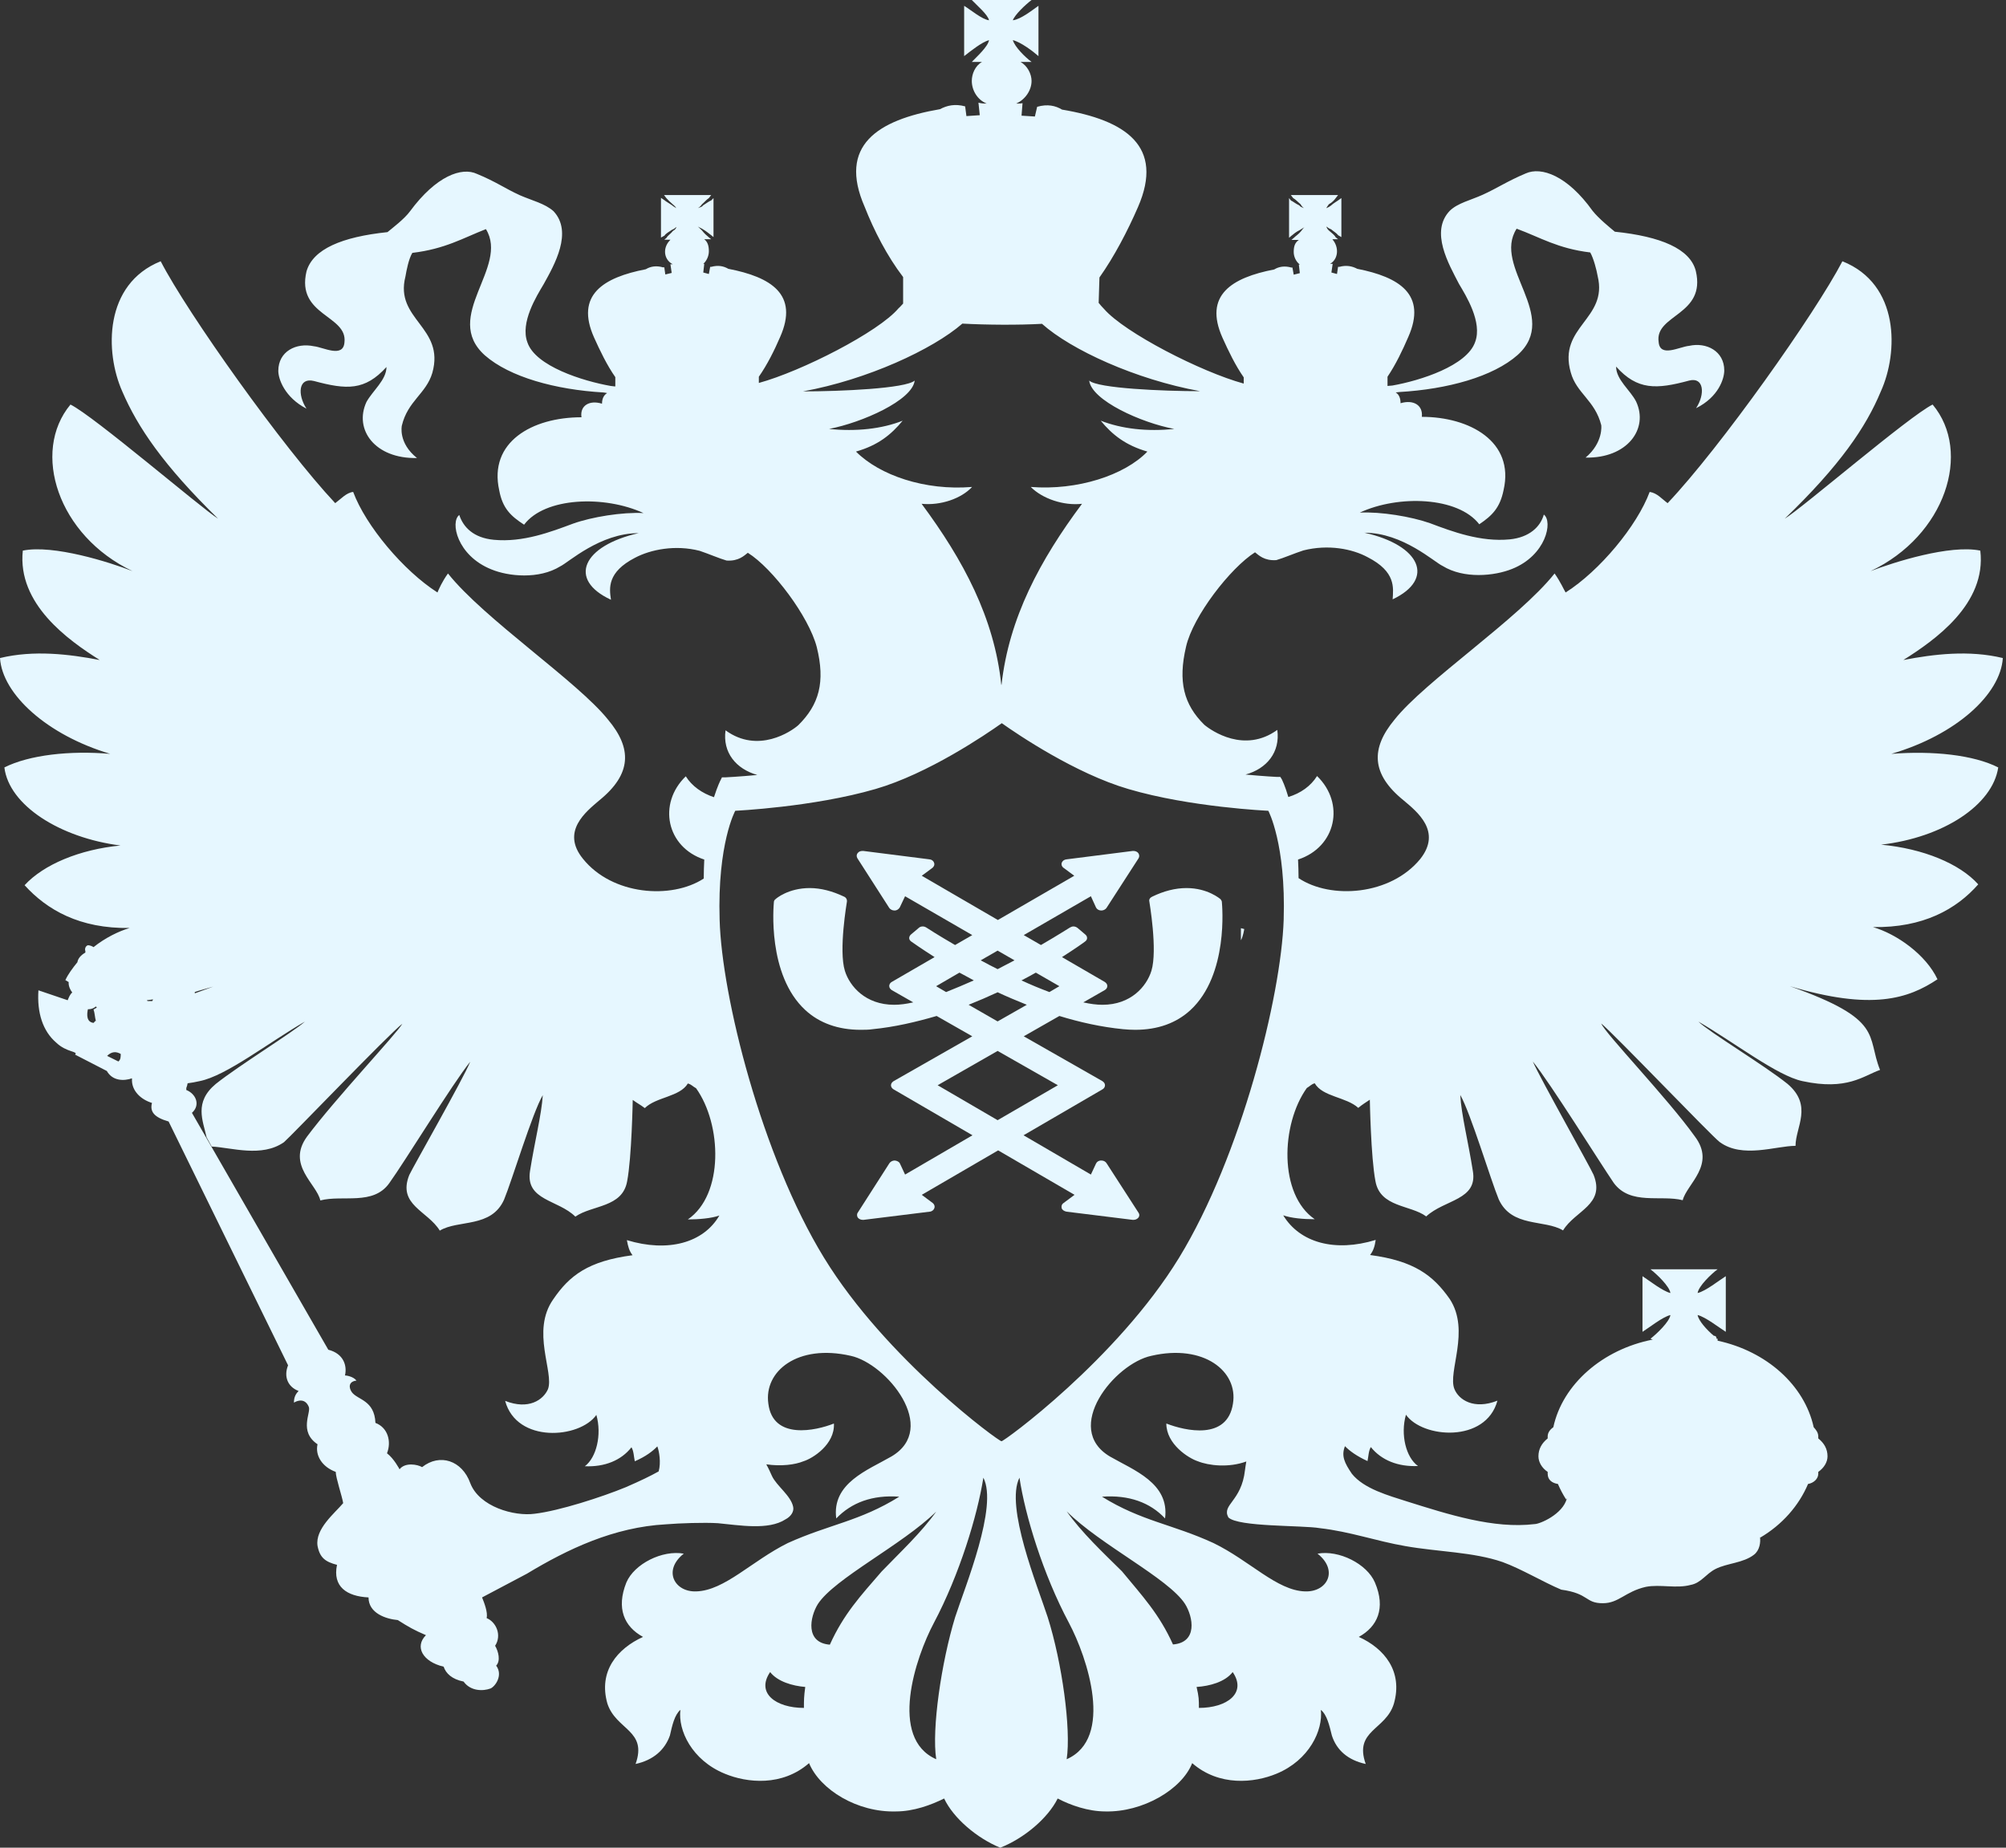 <svg width="38" height="35" viewBox="0 0 38 35" fill="none" xmlns="http://www.w3.org/2000/svg">
<rect x="0" y="0" width="38" height="35" fill="#333333" stroke="none"/>
<path d="M23.122 17.034C23.112 17.026 22.879 16.822 22.476 16.822C22.262 16.822 22.044 16.879 21.826 16.985C21.787 17.002 21.762 17.038 21.772 17.075C21.772 17.083 21.932 17.999 21.811 18.391C21.719 18.686 21.423 19.033 20.884 19.033C20.767 19.033 20.651 19.016 20.524 18.988H20.52L20.927 18.755C20.957 18.738 20.976 18.71 20.976 18.677C20.976 18.645 20.957 18.62 20.927 18.6L20.117 18.13C20.374 17.966 20.534 17.852 20.554 17.835C20.578 17.819 20.593 17.794 20.593 17.77C20.593 17.745 20.583 17.721 20.558 17.701L20.413 17.578C20.393 17.562 20.364 17.549 20.335 17.549C20.311 17.549 20.287 17.558 20.267 17.57C20.258 17.574 20.044 17.713 19.719 17.901L19.393 17.713L20.665 16.977L20.762 17.19C20.777 17.222 20.816 17.247 20.859 17.247C20.859 17.247 20.859 17.247 20.864 17.247C20.903 17.247 20.942 17.226 20.961 17.198L21.568 16.258C21.588 16.225 21.583 16.188 21.563 16.16C21.544 16.135 21.51 16.119 21.471 16.119C21.466 16.119 21.461 16.119 21.457 16.119L20.204 16.278C20.16 16.282 20.126 16.307 20.112 16.344C20.102 16.376 20.112 16.413 20.146 16.438L20.35 16.589L18.903 17.427L17.461 16.589L17.665 16.438C17.694 16.413 17.709 16.376 17.694 16.344C17.684 16.307 17.65 16.282 17.607 16.278L16.354 16.119C16.349 16.119 16.344 16.119 16.34 16.119C16.301 16.119 16.267 16.131 16.247 16.16C16.223 16.188 16.223 16.225 16.242 16.258L16.845 17.198C16.864 17.226 16.903 17.247 16.942 17.247C16.947 17.247 16.947 17.247 16.947 17.247C16.99 17.247 17.024 17.222 17.044 17.19L17.145 16.977L18.418 17.713L18.092 17.901C17.767 17.713 17.553 17.574 17.548 17.57C17.529 17.558 17.505 17.549 17.48 17.549C17.451 17.549 17.422 17.558 17.403 17.578L17.257 17.701C17.238 17.717 17.223 17.741 17.223 17.77C17.223 17.794 17.238 17.819 17.262 17.835C17.286 17.852 17.447 17.966 17.704 18.13L16.893 18.6C16.864 18.616 16.845 18.645 16.845 18.677C16.845 18.71 16.864 18.735 16.893 18.755L17.301 18.988C17.301 18.988 17.301 18.988 17.296 18.988C17.17 19.016 17.053 19.033 16.937 19.033C16.398 19.033 16.097 18.686 16.005 18.391C15.883 17.999 16.044 17.083 16.044 17.075C16.048 17.038 16.029 17.002 15.99 16.985C15.767 16.879 15.548 16.822 15.339 16.822C14.932 16.822 14.699 17.022 14.689 17.034C14.669 17.047 14.66 17.071 14.66 17.087C14.655 17.145 14.529 18.465 15.257 19.135C15.524 19.38 15.878 19.507 16.301 19.507C16.374 19.507 16.456 19.507 16.534 19.495C16.947 19.454 17.349 19.36 17.743 19.245L18.418 19.63L16.927 20.48C16.898 20.5 16.878 20.525 16.878 20.557C16.878 20.586 16.893 20.614 16.927 20.635L18.422 21.505L17.145 22.249L17.048 22.041C17.034 22.008 16.995 21.988 16.951 21.983C16.951 21.983 16.951 21.983 16.947 21.983C16.908 21.983 16.869 22.004 16.849 22.033L16.247 22.973C16.228 23.001 16.233 23.042 16.252 23.067C16.272 23.091 16.306 23.107 16.344 23.107C16.349 23.107 16.354 23.107 16.359 23.107L17.612 22.952C17.655 22.948 17.689 22.919 17.699 22.887C17.713 22.85 17.699 22.813 17.67 22.789L17.461 22.633L18.908 21.791L20.355 22.633L20.146 22.789C20.112 22.813 20.102 22.85 20.112 22.887C20.122 22.919 20.16 22.944 20.204 22.952L21.457 23.107C21.461 23.107 21.466 23.107 21.471 23.107C21.505 23.107 21.539 23.095 21.563 23.067C21.588 23.038 21.588 23.001 21.568 22.973L20.961 22.033C20.942 22.004 20.908 21.983 20.864 21.983H20.859C20.811 21.983 20.777 22.008 20.762 22.041L20.665 22.249L19.389 21.505L20.884 20.635C20.913 20.619 20.932 20.59 20.932 20.557C20.932 20.525 20.913 20.5 20.884 20.48L19.393 19.63L20.068 19.245C20.456 19.364 20.859 19.454 21.272 19.495C21.355 19.503 21.432 19.507 21.505 19.507C21.932 19.507 22.282 19.38 22.549 19.135C23.277 18.465 23.151 17.145 23.146 17.087C23.146 17.071 23.136 17.051 23.122 17.034ZM18.898 18.007L19.218 18.191C19.116 18.244 19.01 18.301 18.898 18.358C18.786 18.301 18.68 18.248 18.578 18.191L18.898 18.007ZM17.733 18.681L18.175 18.424C18.262 18.469 18.349 18.518 18.447 18.571C18.272 18.649 18.097 18.722 17.922 18.792L17.733 18.681ZM20.039 20.557L18.898 21.219L17.762 20.557L18.898 19.907L20.039 20.557ZM18.898 19.348L18.349 19.033C18.544 18.955 18.723 18.878 18.898 18.796C19.073 18.878 19.257 18.955 19.451 19.033L18.898 19.348ZM19.879 18.792C19.704 18.726 19.524 18.653 19.35 18.571C19.447 18.522 19.534 18.473 19.622 18.424L20.068 18.681L19.879 18.792Z" fill="#E6F7FF"/>
<path d="M23.507 17.811C23.55 17.737 23.57 17.598 23.57 17.598L23.507 17.582V17.811Z" fill="#E6F7FF"/>
<path d="M37.853 14.537C37.386 14.3 36.615 14.218 35.828 14.28C37.056 13.92 37.896 13.152 37.94 12.465C37.299 12.31 36.634 12.391 36.056 12.502C36.653 12.126 37.634 11.439 37.513 10.43C36.935 10.311 35.877 10.65 35.435 10.818C36.852 10.148 37.362 8.562 36.61 7.663C36.163 7.884 34.139 9.625 33.809 9.825C34.857 8.815 35.347 8.092 35.629 7.414C35.964 6.674 35.988 5.382 34.901 4.949C34.386 5.938 32.59 8.476 31.59 9.531C31.478 9.449 31.391 9.339 31.25 9.318C31.012 9.96 30.303 10.814 29.658 11.223C29.624 11.169 29.561 11.022 29.449 10.863C28.765 11.725 26.988 12.906 26.415 13.634C25.968 14.173 25.968 14.66 26.59 15.162C26.842 15.375 27.318 15.747 26.905 16.27C26.342 16.96 25.211 17.042 24.599 16.634C24.599 16.511 24.594 16.392 24.589 16.282C25.313 16.045 25.483 15.216 24.949 14.7C24.832 14.889 24.638 15.027 24.405 15.097C24.342 14.88 24.288 14.778 24.284 14.766L24.254 14.717H24.191C24.186 14.717 23.948 14.705 23.594 14.672C23.997 14.562 24.254 14.247 24.196 13.826C23.575 14.275 22.953 13.846 22.812 13.728C22.424 13.344 22.312 12.91 22.468 12.248C22.599 11.672 23.308 10.757 23.774 10.462C23.842 10.515 23.948 10.626 24.177 10.61C24.308 10.573 24.526 10.479 24.691 10.426C25.162 10.307 25.619 10.397 25.91 10.556C26.444 10.83 26.395 11.133 26.381 11.353C27.192 10.969 26.91 10.328 25.847 10.091C26.575 10.091 27.172 10.65 27.327 10.72C27.73 10.969 28.308 10.912 28.643 10.777C29.289 10.52 29.42 9.878 29.245 9.747C29.182 9.976 28.973 10.18 28.599 10.217C28.046 10.27 27.512 10.07 27.09 9.911C26.73 9.784 26.153 9.69 25.759 9.71C26.488 9.371 27.619 9.408 28.022 9.931C28.264 9.768 28.415 9.621 28.483 9.281C28.692 8.366 27.842 7.896 26.934 7.896C26.959 7.675 26.774 7.565 26.531 7.638C26.531 7.544 26.502 7.471 26.439 7.434C26.459 7.434 26.488 7.426 26.507 7.426C27.42 7.373 28.284 7.136 28.75 6.723C29.566 5.987 28.264 5.055 28.73 4.332C29.177 4.496 29.507 4.708 30.124 4.782C30.187 4.892 30.245 5.113 30.265 5.231C30.464 6.049 29.507 6.183 29.755 7.054C29.862 7.45 30.216 7.585 30.333 8.055C30.333 8.055 30.376 8.382 30.036 8.668C30.823 8.685 31.236 8.125 30.993 7.606C30.886 7.393 30.614 7.193 30.614 6.944C31.017 7.393 31.376 7.377 31.998 7.209C32.279 7.136 32.304 7.467 32.129 7.732C32.556 7.52 32.663 7.172 32.663 7.017C32.663 6.649 32.323 6.478 31.998 6.551C31.813 6.568 31.444 6.78 31.42 6.478C31.342 5.955 32.323 5.975 32.124 5.133C32.017 4.712 31.459 4.479 30.59 4.389C30.503 4.316 30.284 4.14 30.168 3.993C29.692 3.327 29.197 3.151 28.9 3.286C28.551 3.433 28.371 3.56 28.085 3.69C27.857 3.793 27.614 3.846 27.463 3.993C27.085 4.389 27.444 5.002 27.638 5.378C27.769 5.599 28.085 6.102 27.944 6.478C27.789 6.927 26.91 7.209 26.376 7.303C26.342 7.303 26.318 7.311 26.284 7.311V7.136C26.439 6.907 26.57 6.633 26.677 6.384C27.036 5.574 26.502 5.248 25.711 5.092C25.609 5.039 25.502 5.019 25.371 5.055H25.347L25.327 5.19L25.221 5.162L25.245 4.998H25.196C25.288 4.945 25.327 4.851 25.327 4.761C25.327 4.663 25.284 4.585 25.24 4.532H25.347L25.303 4.496C25.284 4.459 25.24 4.422 25.172 4.365C25.152 4.348 25.128 4.312 25.128 4.291C25.148 4.308 25.172 4.328 25.216 4.344C25.259 4.381 25.323 4.418 25.347 4.455L25.41 4.491V3.752L25.347 3.797C25.327 3.813 25.259 3.85 25.216 3.891C25.172 3.927 25.152 3.927 25.128 3.944C25.128 3.927 25.148 3.907 25.172 3.87C25.24 3.833 25.284 3.78 25.303 3.752L25.347 3.695H24.453L24.497 3.752C24.541 3.776 24.594 3.833 24.638 3.87C24.657 3.907 24.682 3.927 24.701 3.944C24.677 3.927 24.638 3.927 24.614 3.891C24.536 3.854 24.497 3.817 24.453 3.797L24.419 3.752V4.504L24.463 4.467C24.507 4.43 24.551 4.393 24.623 4.357C24.648 4.34 24.686 4.32 24.711 4.303C24.686 4.32 24.667 4.357 24.648 4.377C24.604 4.434 24.546 4.467 24.507 4.508L24.463 4.545H24.604C24.526 4.598 24.507 4.675 24.507 4.773C24.507 4.863 24.551 4.957 24.623 5.011H24.604L24.623 5.174L24.507 5.203L24.483 5.068H24.463C24.332 5.031 24.225 5.051 24.138 5.104C23.332 5.26 22.798 5.591 23.157 6.396C23.269 6.645 23.4 6.919 23.56 7.148V7.266C22.754 7.046 21.303 6.302 20.914 5.852C20.871 5.807 20.837 5.771 20.817 5.742H20.812L20.827 5.256C21.108 4.859 21.361 4.373 21.555 3.927C22.065 2.763 21.312 2.276 20.118 2.076C19.997 2.003 19.846 1.966 19.647 2.023L19.604 2.207L19.351 2.191L19.37 1.954C19.337 1.962 19.293 1.962 19.249 1.962C19.419 1.888 19.541 1.712 19.541 1.533C19.541 1.402 19.463 1.246 19.332 1.173H19.541C19.419 1.083 19.225 0.891 19.186 0.76C19.337 0.797 19.565 0.969 19.672 1.063V0.11C19.565 0.184 19.337 0.368 19.186 0.384C19.225 0.278 19.419 0.094 19.541 0H18.409C18.497 0.094 18.715 0.278 18.735 0.384C18.603 0.368 18.385 0.184 18.264 0.11V1.063C18.385 0.969 18.599 0.797 18.735 0.76C18.715 0.887 18.497 1.079 18.409 1.173H18.603C18.472 1.246 18.409 1.402 18.409 1.533C18.409 1.712 18.516 1.892 18.691 1.962C18.647 1.962 18.603 1.962 18.535 1.945L18.56 2.182L18.307 2.199L18.283 2.015C18.089 1.962 17.938 1.998 17.807 2.068C16.623 2.272 15.87 2.755 16.38 3.919C16.555 4.365 16.807 4.855 17.108 5.248V5.75C17.089 5.767 17.064 5.803 17.021 5.84C16.642 6.29 15.181 7.034 14.375 7.254V7.136C14.535 6.907 14.671 6.633 14.778 6.384C15.137 5.574 14.603 5.248 13.797 5.092C13.705 5.039 13.603 5.019 13.472 5.055H13.453L13.428 5.19L13.322 5.162L13.341 4.998H13.322C13.384 4.945 13.428 4.851 13.428 4.761C13.428 4.663 13.409 4.585 13.341 4.532H13.472L13.428 4.496C13.384 4.459 13.341 4.422 13.297 4.365C13.278 4.348 13.244 4.312 13.22 4.291C13.244 4.308 13.297 4.328 13.317 4.344C13.38 4.381 13.423 4.418 13.472 4.455L13.516 4.491V3.752L13.472 3.797C13.428 3.813 13.384 3.85 13.317 3.891C13.297 3.927 13.244 3.927 13.22 3.944C13.244 3.927 13.273 3.907 13.297 3.87C13.341 3.833 13.384 3.78 13.428 3.752L13.472 3.695H12.579L12.622 3.752C12.642 3.776 12.7 3.833 12.744 3.87C12.787 3.907 12.807 3.927 12.807 3.944C12.792 3.923 12.768 3.923 12.729 3.887C12.676 3.85 12.608 3.813 12.588 3.793L12.521 3.748V4.5L12.588 4.463C12.608 4.426 12.676 4.389 12.729 4.353C12.773 4.336 12.792 4.316 12.812 4.299C12.812 4.316 12.792 4.353 12.749 4.373C12.705 4.43 12.647 4.463 12.627 4.504L12.584 4.541H12.7C12.647 4.594 12.598 4.671 12.598 4.769C12.598 4.859 12.642 4.953 12.744 5.006H12.7L12.724 5.17L12.603 5.199L12.584 5.064H12.559C12.428 5.027 12.321 5.047 12.234 5.1C11.428 5.256 10.894 5.587 11.253 6.392C11.365 6.641 11.496 6.915 11.656 7.144V7.32C11.622 7.32 11.593 7.311 11.569 7.311C11.035 7.217 10.142 6.935 9.991 6.486C9.85 6.11 10.166 5.607 10.297 5.386C10.506 5.011 10.855 4.397 10.486 4.001C10.321 3.854 10.083 3.801 9.85 3.699C9.569 3.572 9.394 3.441 9.035 3.294C8.748 3.159 8.263 3.331 7.768 4.001C7.661 4.148 7.433 4.32 7.34 4.397C6.481 4.487 5.928 4.716 5.806 5.141C5.607 5.983 6.588 5.967 6.525 6.486C6.501 6.788 6.122 6.576 5.947 6.559C5.607 6.486 5.272 6.658 5.272 7.025C5.272 7.181 5.394 7.528 5.806 7.741C5.632 7.475 5.651 7.144 5.947 7.217C6.569 7.385 6.913 7.401 7.321 6.952C7.321 7.197 7.059 7.401 6.942 7.614C6.7 8.137 7.103 8.693 7.899 8.676C7.539 8.39 7.612 8.063 7.612 8.063C7.724 7.593 8.073 7.459 8.19 7.062C8.433 6.192 7.471 6.057 7.68 5.239C7.7 5.121 7.743 4.9 7.811 4.79C8.433 4.716 8.773 4.508 9.205 4.34C9.651 5.064 8.365 5.995 9.185 6.731C9.656 7.144 10.525 7.381 11.428 7.434C11.447 7.434 11.477 7.442 11.501 7.446C11.438 7.483 11.404 7.553 11.404 7.647C11.166 7.573 10.982 7.683 11.015 7.904C10.079 7.904 9.253 8.374 9.457 9.289C9.52 9.629 9.676 9.776 9.928 9.939C10.321 9.416 11.452 9.379 12.19 9.719C11.787 9.698 11.21 9.792 10.855 9.919C10.438 10.074 9.909 10.278 9.355 10.225C8.972 10.189 8.777 9.988 8.7 9.755C8.525 9.886 8.656 10.524 9.307 10.785C9.632 10.92 10.21 10.977 10.613 10.728C10.768 10.655 11.365 10.099 12.098 10.099C11.04 10.336 10.744 10.977 11.574 11.361C11.54 11.141 11.501 10.838 12.03 10.565C12.326 10.409 12.792 10.315 13.254 10.434C13.414 10.487 13.632 10.581 13.763 10.618C13.991 10.634 14.098 10.524 14.166 10.471C14.637 10.765 15.322 11.68 15.472 12.257C15.637 12.919 15.516 13.348 15.123 13.736C14.992 13.854 14.36 14.284 13.744 13.834C13.686 14.255 13.943 14.566 14.346 14.68C13.987 14.713 13.744 14.725 13.739 14.725H13.676L13.652 14.774C13.647 14.782 13.593 14.889 13.525 15.101C13.302 15.027 13.108 14.893 12.991 14.705C12.457 15.22 12.622 16.045 13.341 16.282C13.336 16.396 13.331 16.515 13.331 16.642C12.715 17.042 11.598 16.956 11.045 16.27C10.617 15.747 11.108 15.371 11.351 15.162C11.972 14.66 11.972 14.173 11.52 13.634C10.943 12.91 9.171 11.725 8.486 10.863C8.374 11.018 8.311 11.165 8.287 11.223C7.646 10.814 6.928 9.96 6.69 9.318C6.559 9.334 6.462 9.449 6.35 9.531C5.36 8.476 3.554 5.938 3.044 4.949C1.966 5.382 1.986 6.674 2.316 7.414C2.607 8.092 3.097 8.815 4.131 9.825C3.806 9.621 1.782 7.884 1.335 7.663C0.587 8.562 1.097 10.148 2.51 10.818C2.078 10.65 1.01 10.311 0.432 10.43C0.325 11.439 1.291 12.126 1.889 12.502C1.306 12.391 0.641 12.31 0 12.465C0.044 13.152 0.893 13.924 2.088 14.28C1.325 14.214 0.553 14.3 0.083 14.537C0.17 15.252 1.131 15.869 2.282 16.016C1.51 16.09 0.825 16.376 0.466 16.768C0.888 17.234 1.51 17.594 2.457 17.578C2.238 17.643 1.986 17.77 1.772 17.941C1.748 17.925 1.704 17.905 1.665 17.905C1.617 17.921 1.602 17.978 1.617 18.015C1.617 18.015 1.617 18.015 1.617 18.044C1.524 18.097 1.476 18.162 1.466 18.227C1.379 18.334 1.287 18.456 1.238 18.567C1.262 18.575 1.282 18.595 1.301 18.603C1.296 18.661 1.316 18.73 1.369 18.8C1.325 18.836 1.306 18.89 1.282 18.947L0.728 18.759C0.699 19.184 0.811 19.531 1.063 19.748C1.262 19.94 1.49 19.911 1.422 19.977L2.024 20.287C2.131 20.479 2.35 20.479 2.5 20.426C2.5 20.426 2.5 20.443 2.5 20.463C2.5 20.663 2.665 20.827 2.879 20.892C2.835 21.06 2.923 21.166 3.194 21.244L5.457 25.862C5.369 26.082 5.457 26.274 5.656 26.348C5.607 26.401 5.568 26.458 5.568 26.569C5.656 26.516 5.787 26.495 5.85 26.651C5.894 26.761 5.656 27.116 6.015 27.358C5.967 27.57 6.102 27.787 6.36 27.881C6.36 27.991 6.481 28.346 6.501 28.473C6.34 28.665 5.967 28.96 6.015 29.282C6.059 29.511 6.166 29.585 6.384 29.642C6.297 30.055 6.569 30.239 6.981 30.259C6.981 30.562 7.316 30.668 7.535 30.688C7.743 30.819 7.831 30.872 8.069 30.974C7.85 31.191 8.005 31.477 8.404 31.571C8.447 31.698 8.559 31.808 8.782 31.853C8.913 32.037 9.151 32.037 9.292 31.984C9.379 31.947 9.535 31.735 9.399 31.551C9.486 31.461 9.443 31.285 9.379 31.175C9.51 30.974 9.399 30.725 9.219 30.651C9.243 30.541 9.175 30.366 9.132 30.259C9.447 30.092 9.841 29.883 9.981 29.81C10.753 29.344 11.627 28.927 12.618 28.874C12.87 28.853 13.336 28.837 13.598 28.853C14.001 28.89 14.555 28.992 14.88 28.78C14.982 28.727 15.045 28.633 15.025 28.543C14.982 28.33 14.71 28.146 14.623 27.958C14.598 27.901 14.559 27.815 14.516 27.738C14.797 27.779 15.059 27.746 15.22 27.68C15.394 27.627 15.817 27.362 15.797 26.965C15.458 27.1 14.642 27.284 14.555 26.589C14.467 25.976 15.108 25.453 16.113 25.682C16.797 25.829 17.797 27.055 16.885 27.59C16.438 27.848 15.754 28.093 15.841 28.763C16.132 28.461 16.526 28.314 17.035 28.351C16.288 28.817 15.71 28.874 14.924 29.229C14.239 29.569 13.729 30.128 13.19 30.145C12.778 30.161 12.55 29.748 12.953 29.43C12.55 29.356 12.015 29.622 11.865 29.977C11.671 30.463 11.821 30.811 12.181 31.007C11.695 31.228 11.331 31.657 11.506 32.27C11.671 32.773 12.268 32.773 12.04 33.414C12.375 33.341 12.593 33.149 12.69 32.875C12.734 32.683 12.778 32.483 12.889 32.389C12.841 32.773 13.103 33.341 13.729 33.598C14.152 33.774 14.817 33.843 15.326 33.398C15.535 33.901 16.239 34.334 16.972 34.313C17.307 34.313 17.637 34.191 17.885 34.068C18.06 34.44 18.506 34.82 18.948 35C19.404 34.82 19.851 34.44 20.036 34.068C20.278 34.195 20.613 34.313 20.939 34.313C21.642 34.33 22.385 33.901 22.584 33.398C23.094 33.843 23.759 33.774 24.182 33.598C24.803 33.341 25.065 32.773 25.021 32.389C25.138 32.483 25.182 32.683 25.23 32.875C25.318 33.149 25.531 33.341 25.871 33.414C25.643 32.773 26.255 32.773 26.405 32.27C26.58 31.657 26.221 31.224 25.74 31.007C26.09 30.815 26.255 30.468 26.046 29.977C25.895 29.622 25.361 29.356 24.958 29.43C25.361 29.748 25.143 30.161 24.72 30.145C24.186 30.128 23.677 29.564 22.987 29.229C22.206 28.87 21.628 28.817 20.875 28.351C21.385 28.314 21.788 28.461 22.07 28.763C22.157 28.093 21.473 27.848 21.026 27.59C20.123 27.055 21.113 25.829 21.812 25.682C22.803 25.453 23.458 25.976 23.356 26.589C23.249 27.288 22.453 27.104 22.094 26.965C22.094 27.358 22.516 27.623 22.691 27.68C22.895 27.762 23.274 27.807 23.609 27.684C23.599 27.754 23.584 27.828 23.584 27.848C23.517 28.445 23.138 28.498 23.269 28.743C23.453 28.927 24.672 28.89 25.002 28.947C25.58 29.013 26.07 29.192 26.623 29.287C27.245 29.397 27.905 29.397 28.463 29.589C28.823 29.72 29.226 29.965 29.575 30.112C30.109 30.186 30.022 30.369 30.362 30.369C30.668 30.369 30.784 30.149 31.177 30.059C31.449 30.006 31.755 30.096 32.027 30.022C32.226 29.985 32.313 29.814 32.498 29.72C32.716 29.609 33.022 29.609 33.226 29.45C33.333 29.368 33.357 29.213 33.338 29.103L33.343 29.127C33.76 28.882 34.076 28.522 34.25 28.11C34.357 28.093 34.444 28.011 34.444 27.917C34.444 27.901 34.444 27.881 34.444 27.881C34.551 27.807 34.619 27.697 34.619 27.586C34.619 27.448 34.556 27.337 34.444 27.247C34.444 27.247 34.444 27.227 34.444 27.21C34.444 27.137 34.401 27.084 34.357 27.035C34.182 26.238 33.464 25.596 32.537 25.396C32.537 25.375 32.537 25.375 32.537 25.359H32.517C32.517 25.322 32.498 25.302 32.464 25.302C32.333 25.192 32.177 25.02 32.158 24.91C32.308 24.946 32.561 25.146 32.692 25.228V24.174C32.561 24.256 32.313 24.456 32.158 24.493C32.177 24.362 32.415 24.133 32.537 24.043H31.265C31.381 24.133 31.624 24.362 31.643 24.493C31.493 24.456 31.24 24.256 31.114 24.174V25.228C31.245 25.146 31.493 24.946 31.643 24.91C31.624 25.04 31.381 25.269 31.265 25.359L31.308 25.375C30.362 25.559 29.599 26.221 29.425 27.035C29.362 27.08 29.318 27.137 29.318 27.21C29.318 27.227 29.318 27.247 29.318 27.247C29.206 27.337 29.143 27.448 29.143 27.586C29.143 27.693 29.206 27.807 29.318 27.881C29.318 27.881 29.318 27.897 29.318 27.917C29.318 28.036 29.405 28.093 29.512 28.11C29.556 28.212 29.609 28.314 29.668 28.404C29.668 28.396 29.668 28.396 29.682 28.383C29.604 28.686 29.167 28.87 29.07 28.87C28.294 28.964 27.434 28.686 26.653 28.441C26.308 28.33 25.837 28.203 25.609 27.917C25.468 27.709 25.405 27.578 25.478 27.394C25.565 27.484 25.706 27.586 25.905 27.676C25.924 27.586 25.924 27.484 25.968 27.411C26.167 27.66 26.483 27.787 26.861 27.77C26.633 27.607 26.526 27.174 26.633 26.798C26.949 27.247 28.148 27.337 28.366 26.532C27.92 26.708 27.633 26.516 27.551 26.311C27.42 25.988 27.857 25.208 27.463 24.607C27.148 24.157 26.788 23.884 25.954 23.773C26.017 23.688 26.041 23.614 26.06 23.487C25.288 23.724 24.623 23.54 24.308 23.021C24.463 23.075 24.686 23.095 24.905 23.095C24.22 22.625 24.264 21.297 24.755 20.61C24.817 20.573 24.842 20.537 24.905 20.52C25.055 20.778 25.502 20.778 25.73 20.986C25.818 20.913 25.861 20.892 25.949 20.831C25.949 20.831 25.968 21.922 26.055 22.372C26.143 22.874 26.721 22.821 27.017 23.042C27.366 22.719 27.997 22.735 27.9 22.179C27.813 21.624 27.682 21.117 27.662 20.741C27.857 21.08 28.24 22.355 28.391 22.719C28.638 23.258 29.26 23.095 29.609 23.307C29.837 22.931 30.415 22.821 30.187 22.253C30.124 22.106 29.177 20.43 29.036 20.107C29.371 20.52 30.289 21.995 30.57 22.408C30.886 22.837 31.464 22.629 31.876 22.735C31.954 22.425 32.512 22.065 32.105 21.526C31.595 20.81 30.396 19.564 30.333 19.388C30.57 19.58 32.43 21.526 32.575 21.632C33.008 21.951 33.639 21.705 34.013 21.705C34.013 21.35 34.347 20.945 33.862 20.532C33.415 20.173 32.391 19.56 32.172 19.351C32.857 19.748 33.663 20.377 34.144 20.479C34.993 20.663 35.299 20.377 35.614 20.267C35.352 19.617 35.702 19.315 33.906 18.681C35.459 19.147 36.149 18.918 36.702 18.55C36.484 18.084 35.93 17.692 35.479 17.561C36.43 17.578 37.061 17.222 37.474 16.752C37.124 16.36 36.43 16.074 35.634 16C36.809 15.865 37.746 15.252 37.853 14.537ZM1.816 19.339C1.796 19.339 1.796 19.355 1.772 19.376C1.641 19.36 1.641 19.229 1.665 19.118C1.728 19.118 1.772 19.102 1.816 19.065L1.835 19.086L1.772 19.122C1.796 19.192 1.796 19.265 1.816 19.339ZM2.243 20.107L2.029 20.001C2.117 19.915 2.199 19.915 2.287 19.964C2.287 20.017 2.287 20.071 2.243 20.107ZM2.884 18.963C2.855 18.963 2.825 18.963 2.796 18.963C2.791 18.959 2.787 18.951 2.782 18.947C2.821 18.939 2.864 18.939 2.898 18.93C2.898 18.939 2.889 18.951 2.884 18.963ZM15.229 32.352C14.695 32.352 14.317 32.07 14.589 31.673C14.729 31.853 15.011 31.935 15.254 31.955C15.229 32.143 15.229 32.196 15.229 32.352ZM23.351 31.673C23.623 32.07 23.245 32.352 22.711 32.352C22.711 32.196 22.711 32.143 22.667 31.955C22.914 31.939 23.206 31.861 23.351 31.673ZM15.21 7.414C16.428 7.193 17.671 6.617 18.23 6.13C18.691 6.155 19.288 6.159 19.739 6.134C20.288 6.625 21.512 7.189 22.735 7.41C22.026 7.41 20.788 7.356 20.633 7.209C20.677 7.585 21.623 8.01 22.244 8.125C21.73 8.178 21.254 8.125 20.851 7.969C21.07 8.235 21.322 8.435 21.735 8.554C21.303 9.003 20.409 9.294 19.526 9.224C19.744 9.445 20.147 9.584 20.497 9.543C19.701 10.61 19.113 11.705 18.972 12.972H18.968V12.976C18.836 11.705 18.249 10.61 17.458 9.543C17.817 9.58 18.21 9.445 18.414 9.224C17.521 9.298 16.662 9.003 16.215 8.554C16.632 8.435 16.88 8.235 17.099 7.969C16.705 8.125 16.215 8.178 15.705 8.125C16.326 8.006 17.283 7.585 17.327 7.209C17.157 7.36 15.919 7.414 15.21 7.414ZM4.039 18.689C3.928 18.73 3.792 18.779 3.69 18.816C3.69 18.808 3.69 18.8 3.69 18.791C3.796 18.755 3.932 18.722 4.039 18.689ZM11.875 23.491C11.899 23.618 11.918 23.692 11.982 23.777C11.142 23.888 10.787 24.162 10.481 24.611C10.054 25.216 10.501 25.997 10.38 26.315C10.292 26.516 10.015 26.712 9.569 26.536C9.787 27.345 10.982 27.251 11.297 26.802C11.404 27.178 11.297 27.611 11.079 27.774C11.452 27.791 11.768 27.664 11.962 27.415C12.006 27.488 12.006 27.59 12.025 27.68C12.234 27.59 12.365 27.488 12.452 27.398C12.486 27.488 12.525 27.701 12.477 27.872C12.316 27.962 12.137 28.048 11.855 28.171C11.409 28.355 10.593 28.62 10.127 28.674C9.743 28.727 9.078 28.543 8.908 28.093C8.753 27.664 8.331 27.525 7.996 27.791C7.908 27.738 7.671 27.697 7.569 27.832C7.569 27.832 7.462 27.627 7.331 27.529C7.418 27.308 7.35 27.043 7.112 26.953C7.093 26.52 6.777 26.52 6.666 26.373C6.602 26.283 6.602 26.168 6.753 26.152C6.69 26.07 6.554 26.054 6.535 26.054C6.578 25.87 6.51 25.641 6.219 25.567L3.636 21.08C3.801 20.933 3.714 20.721 3.529 20.647C3.529 20.647 3.529 20.631 3.529 20.61C3.544 20.573 3.549 20.549 3.554 20.52C3.622 20.512 3.709 20.496 3.782 20.479C4.292 20.377 5.088 19.748 5.777 19.351C5.534 19.564 4.534 20.177 4.088 20.532C3.67 20.88 3.845 21.227 3.913 21.542L4.01 21.718C4.389 21.738 4.957 21.93 5.379 21.636C5.51 21.526 7.374 19.58 7.622 19.392C7.525 19.568 6.35 20.814 5.816 21.53C5.423 22.069 6 22.425 6.068 22.739C6.491 22.629 7.069 22.841 7.374 22.412C7.671 22 8.574 20.524 8.908 20.111C8.777 20.434 7.821 22.11 7.753 22.257C7.525 22.825 8.103 22.936 8.331 23.311C8.68 23.099 9.307 23.267 9.549 22.723C9.7 22.359 10.083 21.084 10.282 20.745C10.258 21.121 10.127 21.628 10.04 22.183C9.952 22.743 10.574 22.723 10.899 23.046C11.214 22.825 11.792 22.878 11.88 22.376C11.967 21.926 11.986 20.835 11.986 20.835C12.074 20.9 12.117 20.917 12.215 20.99C12.428 20.778 12.88 20.778 13.03 20.524C13.098 20.541 13.118 20.577 13.186 20.614C13.676 21.301 13.715 22.629 13.03 23.099C13.229 23.099 13.477 23.079 13.627 23.025C13.326 23.544 12.652 23.728 11.875 23.491ZM16.7 29.769C16.297 30.235 15.982 30.574 15.72 31.154C15.249 31.117 15.341 30.631 15.492 30.386C15.807 29.9 17.089 29.266 17.735 28.633C17.448 29.037 17.05 29.405 16.7 29.769ZM18.094 30.631C17.832 31.489 17.647 32.756 17.735 33.324C16.831 32.928 17.341 31.399 17.691 30.741C18.176 29.826 18.516 28.706 18.628 27.991C18.909 28.535 18.283 30.051 18.094 30.631ZM20.206 33.324C20.293 32.756 20.118 31.489 19.846 30.631C19.657 30.051 19.035 28.535 19.312 27.991C19.419 28.706 19.759 29.822 20.249 30.741C20.599 31.399 21.108 32.928 20.206 33.324ZM22.448 30.382C22.604 30.631 22.691 31.113 22.22 31.15C21.958 30.57 21.642 30.235 21.254 29.765C20.89 29.405 20.492 29.033 20.206 28.628C20.846 29.266 22.133 29.895 22.448 30.382ZM22.337 23.822C21.157 25.751 18.997 27.321 18.972 27.3C18.948 27.325 16.788 25.751 15.608 23.822C14.428 21.897 13.671 18.869 13.632 17.422C13.588 15.976 13.928 15.358 13.928 15.358C13.928 15.358 15.404 15.289 16.584 14.946C17.584 14.656 18.671 13.916 18.977 13.699C19.283 13.916 20.371 14.652 21.375 14.946C22.55 15.293 24.026 15.358 24.026 15.358C24.026 15.358 24.361 15.98 24.317 17.422C24.269 18.869 23.512 21.897 22.337 23.822Z" fill="#E6F7FF"/>
</svg>
